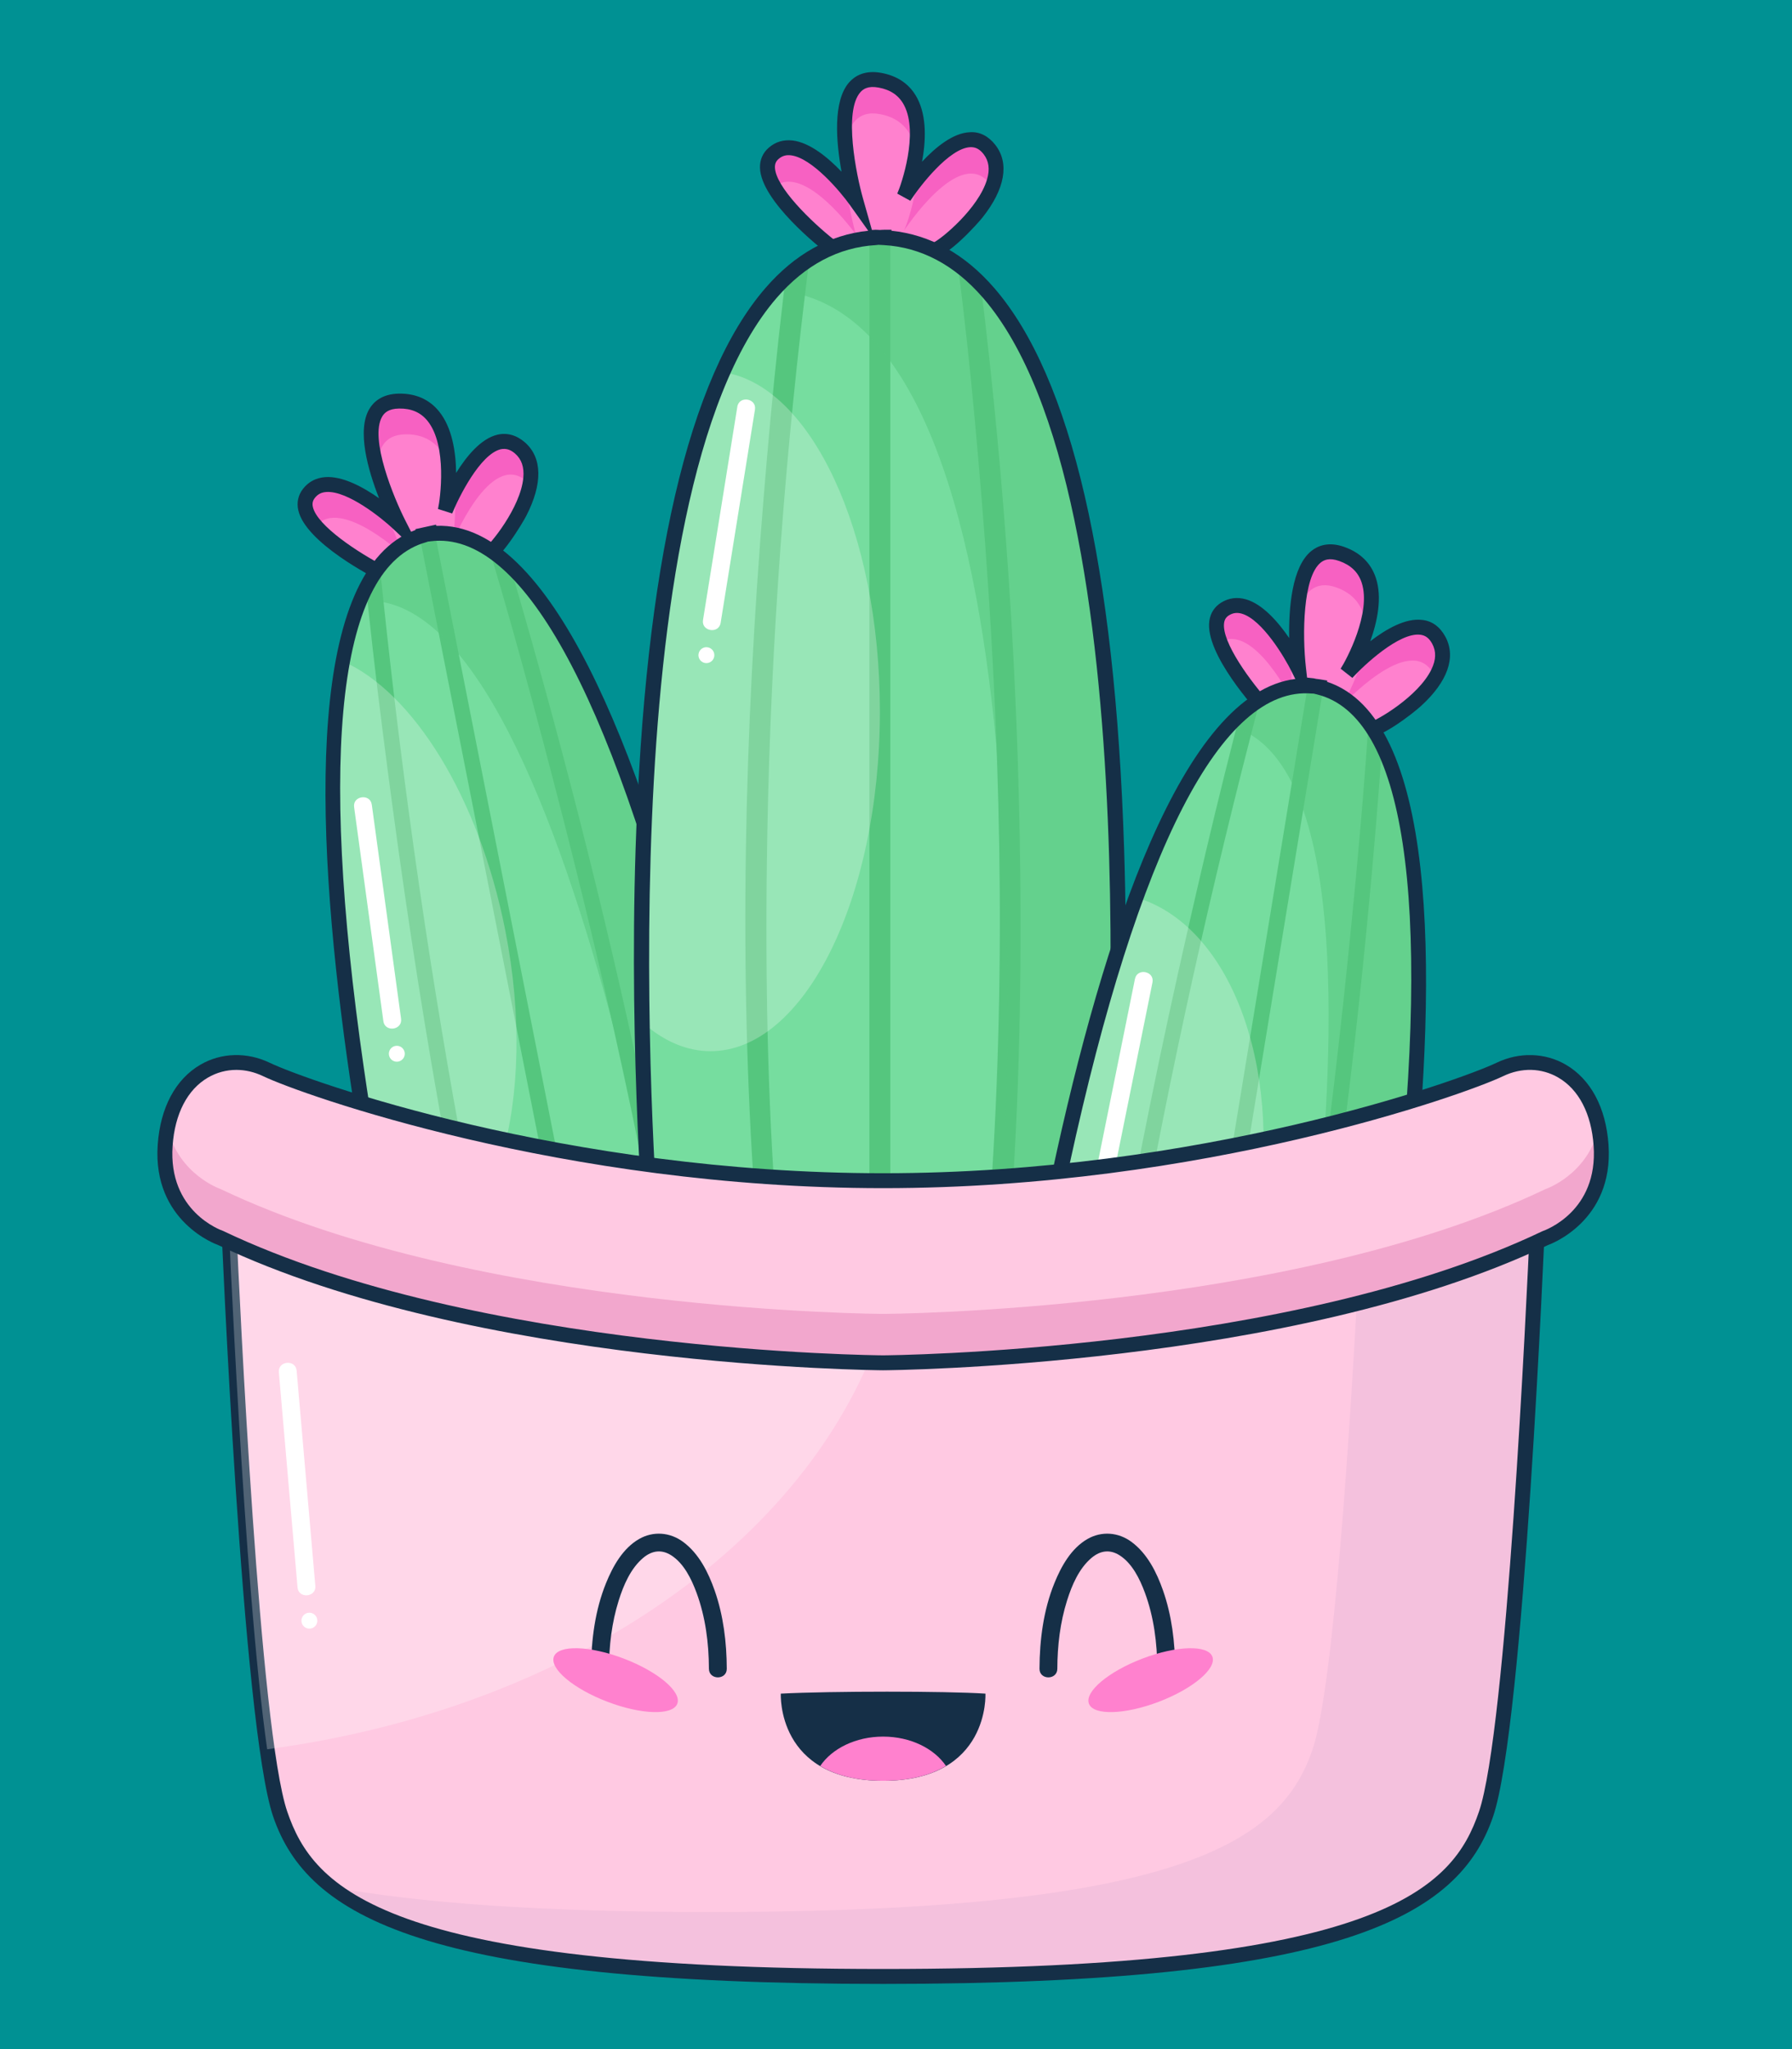 <?xml version='1.0' encoding='UTF-8'?>
<svg xmlns="http://www.w3.org/2000/svg" xmlns:xlink="http://www.w3.org/1999/xlink" xmlns:svg="http://www.w3.org/2000/svg" xmlns:serif="http://www.serif.com/" height="100%" style="fill-rule:evenodd;clip-rule:evenodd;" version="1.1" viewBox="876.25 860.0 87.5 100.0" width="100%">
    <g>
        <svg:rect x="876.25" y="860" width="87.5" height="100" style="fill:rgb(0,145,147);" />
        <svg:g transform="matrix(0.729,0,0,0.729,847.644,617.086)">
            <svg:g>
                <svg:g>
                    <svg:g>
                        <svg:g>
                            <svg:g>
                                <svg:g>
                                    <svg:g>
                                        <svg:path d="M64.977,371.677C64.977,371.677 58.293,368.343 59.931,366.244C61.569,364.145 65.935,368.274 65.935,368.274C65.935,368.274 61.786,360.128 65.962,360.066C70.138,360.003 69.291,366.428 69.061,367.403C69.061,367.403 71.616,361.064 74.067,363.202C76.518,365.34 72.085,370.617 71.703,370.526L64.977,371.677Z" style="fill:rgb(255,129,206);fill-rule:nonzero;" />
                                    </svg:g>
                                    <svg:g>
                                        <svg:g>
                                            <svg:path d="M69.501,369.627C69.501,369.627 72.056,363.288 74.507,365.426C74.591,365.5 74.649,365.585 74.717,365.666C74.903,364.719 74.783,363.825 74.068,363.201C72.344,361.698 70.573,364.381 69.672,366.11C69.828,367.661 69.604,369.19 69.501,369.627Z" style="fill:rgb(247,97,194);fill-rule:nonzero;" />
                                        </svg:g>
                                        <svg:g>
                                            <svg:path d="M66.375,370.498C66.375,370.498 65.715,369.193 65.186,367.627C63.866,366.558 61.148,364.685 59.932,366.243C59.416,366.903 59.726,367.686 60.391,368.449C62.043,366.404 66.375,370.498 66.375,370.498Z" style="fill:rgb(247,97,194);fill-rule:nonzero;" />
                                        </svg:g>
                                        <svg:g>
                                            <svg:path d="M66.402,362.29C67.954,362.267 68.81,363.14 69.264,364.296C69.142,362.263 68.435,360.028 65.963,360.066C63.665,360.1 63.891,362.582 64.556,364.807C64.468,363.418 64.877,362.313 66.402,362.29Z" style="fill:rgb(247,97,194);fill-rule:nonzero;" />
                                        </svg:g>
                                    </svg:g>
                                </svg:g>
                                <svg:g>
                                    <svg:path d="M71.788,371.019L64.9,372.197L64.754,372.124C64.239,371.867 59.713,369.554 59.22,367.376C59.101,366.853 59.211,366.355 59.538,365.937C59.906,365.464 60.402,365.207 61.013,365.156C62.183,365.068 63.569,365.825 64.63,366.572C63.9,364.718 63.116,362.025 63.988,360.577C64.261,360.126 64.823,359.584 65.955,359.566C67.093,359.549 68.003,359.954 68.658,360.77C69.522,361.845 69.775,363.468 69.79,364.876C70.494,363.744 71.456,362.58 72.545,362.319C73.191,362.163 73.836,362.339 74.397,362.828C75.565,363.846 75.598,365.594 74.489,367.749C74.268,368.179 72.715,370.814 71.787,371.013L71.788,371.019ZM65.056,371.155L71.584,370.039C72.077,369.682 74.103,367.206 74.291,365.203C74.358,364.491 74.177,363.96 73.74,363.579C73.422,363.302 73.125,363.223 72.779,363.29C71.402,363.62 69.964,366.506 69.527,367.59L68.576,367.288C68.727,366.649 69.212,363.053 67.88,361.396C67.421,360.825 66.796,360.553 65.971,360.565C65.241,360.574 64.98,360.871 64.845,361.091C63.955,362.569 65.653,366.612 66.382,368.045L67.69,370.616L65.593,368.636C64.823,367.909 62.512,366.044 61.088,366.152C60.762,366.175 60.52,366.303 60.327,366.55C60.183,366.734 60.143,366.92 60.196,367.154C60.481,368.416 63.267,370.241 65.056,371.155Z" style="fill:rgb(21,47,71);fill-rule:nonzero;" />
                                </svg:g>
                            </svg:g>
                            <svg:g>
                                <svg:g>
                                    <svg:g>
                                        <svg:g>
                                            <svg:path d="M68.057,368.951L68.052,368.924C67.983,368.938 67.919,368.962 67.851,368.978C67.782,368.989 67.714,368.991 67.645,369.005L67.65,369.032C52.732,373.171 69.769,437.43 69.769,437.43L81.634,439.928L81.668,440.101L81.854,439.974L82.074,440.02L82.04,439.847L92.067,433.031C92.068,433.031 83.429,367.116 68.057,368.951Z" style="fill:rgb(118,221,159);fill-rule:nonzero;" />
                                        </svg:g>
                                        <svg:g>
                                            <svg:g>
                                                <svg:clipPath id="_clip89">
                                                    <svg:path d="M68.057,368.951L68.052,368.924C67.983,368.938 67.919,368.962 67.851,368.978C67.782,368.989 67.714,368.991 67.645,369.005L67.65,369.032C52.732,373.171 69.769,437.43 69.769,437.43L81.634,439.928L81.668,440.101L81.854,439.974L82.074,440.02L82.04,439.847L92.067,433.031C92.068,433.031 83.429,367.116 68.057,368.951Z" />
                                                </svg:clipPath>
                                                <svg:g clip-path="url(#_clip89)">
                                                    <svg:g>
                                                        <svg:g>
                                                            <svg:path d="M66.141,363.006C66.756,366.122 67.37,369.237 67.985,372.353C69.47,379.883 70.956,387.414 72.441,394.944C74.23,404.014 76.019,413.084 77.808,422.153C79.356,430.002 80.904,437.85 82.452,445.699C82.966,448.303 83.48,450.908 83.993,453.513C84.23,454.715 84.375,456.054 84.725,457.227C84.74,457.279 84.747,457.337 84.757,457.391C84.931,458.275 85.955,458.074 85.781,457.189C85.166,454.073 84.552,450.958 83.937,447.842C82.452,440.312 80.966,432.781 79.481,425.251C77.692,416.181 75.903,407.111 74.114,398.042C72.566,390.193 71.018,382.345 69.47,374.496C68.956,371.892 68.443,369.287 67.929,366.682C67.692,365.48 67.547,364.141 67.197,362.968C67.182,362.916 67.175,362.858 67.165,362.804C66.991,361.921 65.967,362.121 66.141,363.006Z" style="fill:rgb(85,198,126);fill-rule:nonzero;" />
                                                        </svg:g>
                                                    </svg:g>
                                                    <svg:g>
                                                        <svg:g>
                                                            <svg:path d="M63.178,366.064C63.723,373.113 64.586,380.184 65.531,387.215C67.618,402.736 70.372,418.256 74.208,433.456C76.542,442.702 79.292,451.854 82.735,460.64C83.06,461.468 83.975,460.91 83.65,460.08C77.583,444.599 73.595,428.03 70.489,411.533C68.113,398.916 66.268,386.189 64.924,373.461C64.67,371.053 64.423,368.643 64.237,366.234C64.168,365.35 63.109,365.172 63.178,366.064Z" style="fill:rgb(85,198,126);fill-rule:nonzero;" />
                                                        </svg:g>
                                                    </svg:g>
                                                    <svg:g>
                                                        <svg:g>
                                                            <svg:path d="M70.463,365.007C72.614,371.667 74.474,378.471 76.25,385.266C80.159,400.226 83.462,415.431 85.678,430.75C87.047,440.211 87.988,449.737 88.139,459.195C88.153,460.084 89.213,460.256 89.198,459.365C88.931,442.687 86.339,425.781 82.945,409.287C80.33,396.576 77.171,383.965 73.536,371.55C72.841,369.174 72.137,366.797 71.378,364.447C71.103,363.597 70.19,364.161 70.463,365.007Z" style="fill:rgb(85,198,126);fill-rule:nonzero;" />
                                                        </svg:g>
                                                    </svg:g>
                                                </svg:g>
                                            </svg:g>
                                        </svg:g>
                                        <svg:g opacity="0.25">
                                            <svg:path d="M62.194,377.478C60.297,387.684 62.818,404.953 65.451,418.346C65.795,418.341 66.138,418.309 66.478,418.241C72.374,417.078 75.331,406.898 73.083,395.502C71.319,386.56 66.875,379.53 62.194,377.478Z" style="fill:white;fill-rule:nonzero;" />
                                        </svg:g>
                                    </svg:g>
                                    <svg:g opacity="0.55">
                                        <svg:path d="M68.057,368.951L68.052,368.924C67.983,368.938 67.919,368.962 67.851,368.978C67.782,368.989 67.714,368.991 67.645,369.005L67.65,369.032C65.699,369.573 64.299,371.15 63.331,373.47C77.469,371.848 85.905,427.522 87.155,436.37L92.067,433.031C92.068,433.031 83.429,367.116 68.057,368.951Z" style="fill:rgb(85,198,126);fill-rule:nonzero;" />
                                    </svg:g>
                                </svg:g>
                                <svg:g>
                                    <svg:path d="M81.324,440.939L81.208,440.349L69.365,437.855L69.286,437.557C68.592,434.94 52.617,373.996 67.074,368.692L67.063,368.637L68.445,368.336L68.461,368.417C83.848,367.834 92.212,430.279 92.564,432.964L92.604,433.27L82.596,440.074L82.712,440.663L81.96,440.506L81.324,440.939ZM70.175,437.003L81.75,439.44L81.76,439.433L91.531,432.79C91.213,430.464 89.067,415.251 85.34,400.416C80.071,379.44 74.115,368.731 68.116,369.447L67.9,369.473L67.784,369.513C61.962,371.128 60.519,383.297 63.609,404.703C65.795,419.842 69.586,434.731 70.175,437.003Z" style="fill:rgb(21,47,71);fill-rule:nonzero;" />
                                </svg:g>
                            </svg:g>
                        </svg:g>
                        <svg:g>
                            <svg:g>
                                <svg:g>
                                    <svg:path d="M62.958,387.245C63.53,391.43 64.102,395.615 64.675,399.8C64.756,400.392 64.837,400.984 64.918,401.576C65.022,402.339 66.208,402.178 66.103,401.414C65.531,397.229 64.959,393.044 64.386,388.859C64.305,388.267 64.224,387.675 64.143,387.083C64.039,386.321 62.853,386.481 62.958,387.245Z" style="fill:white;fill-rule:nonzero;" />
                                </svg:g>
                            </svg:g>
                            <svg:g>
                                <svg:path d="M66.347,403.685C66.387,403.977 66.183,404.245 65.891,404.285C65.599,404.325 65.331,404.121 65.291,403.829C65.251,403.537 65.455,403.269 65.747,403.229C66.039,403.189 66.307,403.393 66.347,403.685Z" style="fill:white;fill-rule:nonzero;" />
                            </svg:g>
                        </svg:g>
                    </svg:g>
                    <svg:g>
                        <svg:g>
                            <svg:g>
                                <svg:g>
                                    <svg:g>
                                        <svg:path d="M94.959,349.786C94.959,349.786 89.047,345.222 91.06,343.479C93.074,341.737 96.558,346.632 96.558,346.632C96.558,346.632 94.064,337.837 98.173,338.584C102.282,339.331 100.208,345.47 99.793,346.382C99.793,346.382 103.526,340.658 105.517,343.23C107.508,345.802 102.137,350.121 101.78,349.958L94.959,349.786Z" style="fill:rgb(255,129,206);fill-rule:nonzero;" />
                                    </svg:g>
                                    <svg:g>
                                        <svg:g>
                                            <svg:path d="M99.793,348.651C99.793,348.651 103.526,342.927 105.517,345.499C105.586,345.587 105.625,345.682 105.677,345.775C106.043,344.882 106.098,343.982 105.517,343.232C104.117,341.423 101.86,343.714 100.641,345.235C100.494,346.785 99.979,348.242 99.793,348.651Z" style="fill:rgb(247,97,194);fill-rule:nonzero;" />
                                        </svg:g>
                                        <svg:g>
                                            <svg:path d="M96.558,348.901C96.558,348.901 96.163,347.493 95.947,345.855C94.859,344.551 92.555,342.187 91.06,343.481C90.426,344.029 90.579,344.857 91.083,345.734C93.1,344.046 96.558,348.901 96.558,348.901Z" style="fill:rgb(247,97,194);fill-rule:nonzero;" />
                                        </svg:g>
                                        <svg:g>
                                            <svg:path d="M98.173,340.853C99.7,341.13 100.371,342.153 100.593,343.375C100.867,341.357 100.606,339.028 98.173,338.586C95.912,338.175 95.653,340.653 95.875,342.965C96.058,341.585 96.672,340.58 98.173,340.853Z" style="fill:rgb(247,97,194);fill-rule:nonzero;" />
                                        </svg:g>
                                    </svg:g>
                                </svg:g>
                                <svg:g>
                                    <svg:path d="M101.768,350.459L94.783,350.282L94.654,350.181C94.199,349.829 90.206,346.684 90.143,344.451C90.128,343.915 90.332,343.447 90.733,343.101C91.185,342.708 91.723,342.551 92.331,342.621C93.496,342.761 94.709,343.772 95.606,344.71C95.248,342.75 95.001,339.956 96.137,338.704C96.491,338.314 97.149,337.89 98.262,338.093C99.382,338.297 100.197,338.87 100.682,339.798C101.321,341.02 101.255,342.659 100.998,344.042C101.908,343.068 103.077,342.113 104.195,342.068C104.865,342.016 105.458,342.337 105.913,342.924C106.862,344.15 106.556,345.871 105.05,347.772C104.75,348.15 102.717,350.435 101.768,350.451L101.768,350.459ZM95.137,349.29L101.757,349.458C102.31,349.203 104.776,347.166 105.348,345.237C105.552,344.551 105.478,343.995 105.122,343.536C104.863,343.202 104.583,343.054 104.236,343.067C102.821,343.124 100.852,345.676 100.213,346.656L99.339,346.176C99.61,345.578 100.783,342.146 99.797,340.262C99.457,339.613 98.897,339.225 98.085,339.077C97.369,338.944 97.053,339.185 96.879,339.376C95.719,340.653 96.603,344.949 97.041,346.496L97.827,349.271L96.153,346.922C95.538,346.06 93.632,343.783 92.214,343.613C91.889,343.573 91.627,343.651 91.39,343.856C91.214,344.008 91.139,344.183 91.145,344.423C91.178,345.717 93.558,348.047 95.137,349.29Z" style="fill:rgb(21,47,71);fill-rule:nonzero;" />
                                </svg:g>
                            </svg:g>
                            <svg:g>
                                <svg:g>
                                    <svg:g>
                                        <svg:g>
                                            <svg:path d="M98.451,349.122L98.451,349.094C98.356,349.094 98.266,349.105 98.173,349.108C98.08,349.105 97.989,349.094 97.895,349.094L97.895,349.122C77.189,350.296 82.93,416.637 82.93,416.637L97.895,421.384L97.895,421.56L98.173,421.472L98.451,421.56L98.451,421.384L113.416,416.637C113.416,416.637 119.157,350.296 98.451,349.122Z" style="fill:rgb(118,221,159);fill-rule:nonzero;" />
                                        </svg:g>
                                        <svg:g>
                                            <svg:g>
                                                <svg:clipPath id="_clip90">
                                                    <svg:path d="M98.451,349.122L98.451,349.094C98.356,349.094 98.266,349.105 98.173,349.108C98.08,349.105 97.989,349.094 97.895,349.094L97.895,349.122C77.189,350.296 82.93,416.637 82.93,416.637L97.895,421.384L97.895,421.56L98.173,421.472L98.451,421.56L98.451,421.384L113.416,416.637C113.416,416.637 119.157,350.296 98.451,349.122Z" />
                                                </svg:clipPath>
                                                <svg:g clip-path="url(#_clip90)">
                                                    <svg:g>
                                                        <svg:g>
                                                            <svg:path d="M97.473,342.919L97.473,435.169C97.473,436.394 97.316,437.736 97.473,438.954C97.48,439.008 97.473,439.067 97.473,439.121C97.473,440.022 98.873,440.023 98.873,439.121L98.873,346.871C98.873,345.646 99.03,344.304 98.873,343.086C98.866,343.032 98.873,342.974 98.873,342.919C98.873,342.018 97.473,342.017 97.473,342.919Z" style="fill:rgb(85,198,126);fill-rule:nonzero;" />
                                                        </svg:g>
                                                    </svg:g>
                                                    <svg:g>
                                                        <svg:g>
                                                            <svg:path d="M92.779,345.346C91.666,352.367 90.967,359.471 90.386,366.552C89.103,382.183 88.699,397.943 89.802,413.598C90.473,423.121 91.716,432.632 93.967,441.918C94.179,442.793 95.529,442.422 95.317,441.546C91.351,425.183 90.404,408.156 90.599,391.37C90.748,378.531 91.622,365.688 93.158,352.941C93.448,350.53 93.75,348.117 94.13,345.718C94.269,344.837 92.92,344.457 92.779,345.346Z" style="fill:rgb(85,198,126);fill-rule:nonzero;" />
                                                        </svg:g>
                                                    </svg:g>
                                                    <svg:g>
                                                        <svg:g>
                                                            <svg:path d="M102.641,345.718C103.743,352.669 104.425,359.704 104.998,366.714C106.258,382.148 106.659,397.705 105.599,413.163C104.944,422.711 103.71,432.238 101.454,441.547C101.242,442.422 102.591,442.796 102.804,441.919C106.782,425.504 107.759,408.417 107.575,391.578C107.433,378.601 106.549,365.617 104.989,352.734C104.69,350.268 104.381,347.801 103.992,345.347C103.85,344.458 102.501,344.835 102.641,345.718Z" style="fill:rgb(85,198,126);fill-rule:nonzero;" />
                                                        </svg:g>
                                                    </svg:g>
                                                </svg:g>
                                            </svg:g>
                                        </svg:g>
                                        <svg:g opacity="0.25">
                                            <svg:path d="M87.654,358.132C82.702,369.251 82.009,388.298 82.238,401.633C83.643,402.885 85.197,403.586 86.834,403.586C93.097,403.586 98.174,393.396 98.174,380.826C98.173,368.81 93.533,358.976 87.654,358.132Z" style="fill:white;fill-rule:nonzero;" />
                                        </svg:g>
                                    </svg:g>
                                    <svg:g opacity="0.55">
                                        <svg:path d="M98.451,349.122L98.451,349.094C98.356,349.094 98.266,349.105 98.173,349.108C98.08,349.105 97.989,349.094 97.895,349.094L97.895,349.122C95.187,349.276 92.935,350.552 91.06,352.64C110.086,353.784 106.737,410.039 106.085,418.962L113.416,416.637C113.416,416.637 119.157,350.296 98.451,349.122Z" style="fill:rgb(85,198,126);fill-rule:nonzero;" />
                                    </svg:g>
                                </svg:g>
                                <svg:g>
                                    <svg:path d="M97.395,422.243L97.395,421.75L82.46,417.013L82.431,416.68C82.42,416.556 81.359,404.072 81.812,390.02C82.423,371.078 85.349,358.454 90.508,352.498C92.48,350.223 94.794,348.933 97.394,348.662L97.394,348.623L97.894,348.596C97.957,348.596 98.019,348.6 98.081,348.604L98.182,348.61L98.263,348.604C98.325,348.6 98.386,348.596 98.45,348.596L98.95,348.596L98.95,348.662C101.55,348.933 103.864,350.223 105.836,352.498C110.995,358.453 113.921,371.078 114.532,390.02C114.985,404.072 113.924,416.556 113.913,416.68L113.884,417.013L98.949,421.75L98.949,422.243L98.171,421.997L97.395,422.243ZM83.401,416.262L98.173,420.948L112.945,416.262C113.286,411.903 116.538,366.376 105.081,353.152C103.175,350.952 100.935,349.764 98.423,349.622L98.078,349.604L97.923,349.622C95.411,349.765 93.171,350.953 91.264,353.153C79.808,366.376 83.06,411.902 83.401,416.262Z" style="fill:rgb(21,47,71);fill-rule:nonzero;" />
                                </svg:g>
                            </svg:g>
                        </svg:g>
                        <svg:g>
                            <svg:g>
                                <svg:g>
                                    <svg:path d="M88.626,360.444C87.954,364.614 87.283,368.784 86.612,372.954C86.517,373.544 86.422,374.134 86.327,374.723C86.205,375.483 87.385,375.674 87.508,374.913C88.179,370.743 88.851,366.573 89.522,362.403C89.617,361.813 89.712,361.223 89.807,360.634C89.929,359.875 88.749,359.683 88.626,360.444Z" style="fill:white;fill-rule:nonzero;" />
                                </svg:g>
                            </svg:g>
                            <svg:g>
                                <svg:path d="M87.08,377.159C87.033,377.45 86.76,377.647 86.469,377.6C86.178,377.553 85.981,377.28 86.028,376.989C86.075,376.698 86.348,376.501 86.639,376.548C86.93,376.595 87.127,376.868 87.08,377.159Z" style="fill:white;fill-rule:nonzero;" />
                            </svg:g>
                        </svg:g>
                    </svg:g>
                    <svg:g>
                        <svg:g>
                            <svg:g>
                                <svg:g>
                                    <svg:g>
                                        <svg:path d="M124.127,380.833C124.127,380.833 119.033,375.371 121.302,373.978C123.571,372.585 126.216,377.981 126.216,377.981C126.216,377.981 125.18,368.898 129.114,370.301C133.048,371.704 130.006,377.425 129.449,378.259C129.449,378.259 134.061,373.216 135.609,376.076C137.157,378.936 131.157,382.328 130.831,382.109L124.127,380.833Z" style="fill:rgb(255,129,206);fill-rule:nonzero;" />
                                    </svg:g>
                                    <svg:g>
                                        <svg:g>
                                            <svg:path d="M129.081,380.496C129.081,380.496 133.693,375.452 135.241,378.313C135.294,378.411 135.318,378.512 135.354,378.611C135.859,377.789 136.06,376.91 135.608,376.075C134.52,374.063 131.921,375.958 130.472,377.261C130.076,378.768 129.331,380.123 129.081,380.496Z" style="fill:rgb(247,97,194);fill-rule:nonzero;" />
                                        </svg:g>
                                        <svg:g>
                                            <svg:path d="M125.848,380.218C125.848,380.218 125.687,378.765 125.739,377.113C124.876,375.65 122.987,372.944 121.301,373.978C120.587,374.416 120.603,375.258 120.959,376.205C123.224,374.867 125.848,380.218 125.848,380.218Z" style="fill:rgb(247,97,194);fill-rule:nonzero;" />
                                        </svg:g>
                                        <svg:g>
                                            <svg:path d="M128.747,372.539C130.209,373.06 130.705,374.178 130.726,375.419C131.324,373.472 131.443,371.131 129.115,370.301C126.95,369.529 126.294,371.932 126.138,374.25C126.54,372.918 127.31,372.026 128.747,372.539Z" style="fill:rgb(247,97,194);fill-rule:nonzero;" />
                                        </svg:g>
                                    </svg:g>
                                </svg:g>
                                <svg:g>
                                    <svg:path d="M130.737,382.601L123.873,381.294L123.762,381.174C123.37,380.753 119.939,377.002 120.24,374.789C120.312,374.257 120.589,373.829 121.041,373.552C121.551,373.238 122.108,373.17 122.696,373.337C123.822,373.664 124.856,374.859 125.589,375.929C125.554,373.937 125.763,371.139 127.087,370.089C127.5,369.76 128.217,369.449 129.283,369.83C130.355,370.213 131.066,370.911 131.395,371.905C131.828,373.214 131.497,374.821 131.019,376.144C132.074,375.331 133.383,374.578 134.493,374.715C135.166,374.781 135.695,375.185 136.05,375.839C136.786,377.2 136.208,378.846 134.422,380.474C133.823,381.021 131.625,382.72 130.74,382.594L130.737,382.601ZM124.383,380.372L130.888,381.611C131.476,381.448 134.24,379.838 135.117,378.027C135.429,377.383 135.445,376.823 135.17,376.313C134.969,375.942 134.716,375.746 134.371,375.707C132.965,375.534 130.609,377.733 129.819,378.596L129.034,377.98C129.399,377.434 131.112,374.237 130.444,372.218C130.214,371.522 129.724,371.049 128.946,370.772C128.261,370.527 127.909,370.712 127.707,370.871C126.505,371.825 126.459,375.703 126.713,377.923L127.04,380.792L125.767,378.2C125.3,377.249 123.788,374.694 122.416,374.297C122.101,374.206 121.831,374.24 121.563,374.403C121.364,374.525 121.262,374.685 121.229,374.923C121.056,376.205 123.027,378.89 124.383,380.372Z" style="fill:rgb(21,47,71);fill-rule:nonzero;" />
                                </svg:g>
                            </svg:g>
                            <svg:g>
                                <svg:g>
                                    <svg:g>
                                        <svg:g>
                                            <svg:g>
                                                <svg:path d="M127.56,379.214L127.565,379.187C127.495,379.176 127.427,379.176 127.358,379.167C127.29,379.153 127.225,379.131 127.156,379.12L127.151,379.147C111.728,377.803 105.199,443.961 105.199,443.961L115.439,450.454L115.41,450.628L115.629,450.575L115.819,450.696L115.848,450.522L127.627,447.646C127.627,447.645 142.602,382.875 127.56,379.214Z" style="fill:rgb(118,221,159);fill-rule:nonzero;" />
                                            </svg:g>
                                            <svg:g>
                                                <svg:g>
                                                    <svg:clipPath id="_clip91">
                                                        <svg:path d="M127.56,379.214L127.565,379.187C127.495,379.176 127.427,379.176 127.358,379.167C127.29,379.153 127.225,379.131 127.156,379.12L127.151,379.147C111.728,377.803 105.199,443.961 105.199,443.961L115.439,450.454L115.41,450.628L115.629,450.575L115.819,450.696L115.848,450.522L127.627,447.646C127.627,447.645 142.602,382.875 127.56,379.214Z" />
                                                    </svg:clipPath>
                                                    <svg:g clip-path="url(#_clip91)">
                                                        <svg:g>
                                                            <svg:g>
                                                                <svg:path d="M127.846,372.974C127.331,376.108 126.817,379.241 126.302,382.375C125.058,389.949 123.814,397.523 122.57,405.097C121.072,414.219 119.573,423.342 118.075,432.464C116.778,440.358 115.482,448.252 114.185,456.146C113.755,458.766 113.324,461.385 112.894,464.005C112.695,465.214 112.363,466.519 112.28,467.74C112.276,467.794 112.262,467.851 112.253,467.905C112.107,468.794 113.136,468.964 113.283,468.074C113.798,464.941 114.312,461.807 114.827,458.673C116.071,451.099 117.315,443.525 118.559,435.951C120.057,426.829 121.556,417.706 123.054,408.584C124.351,400.69 125.647,392.796 126.944,384.902C127.374,382.282 127.804,379.663 128.235,377.043C128.434,375.834 128.767,374.529 128.849,373.308C128.853,373.254 128.867,373.197 128.876,373.143C129.022,372.255 127.993,372.084 127.846,372.974Z" style="fill:rgb(85,198,126);fill-rule:nonzero;" />
                                                            </svg:g>
                                                        </svg:g>
                                                        <svg:g>
                                                            <svg:g>
                                                                <svg:path d="M124,374.802C122.043,381.596 120.377,388.522 118.802,395.439C115.324,410.709 112.473,426.211 110.747,441.792C109.697,451.27 109.07,460.806 109.221,470.241C109.235,471.13 110.289,470.927 110.274,470.037C110.009,453.411 112.072,436.494 114.935,419.954C117.125,407.303 119.851,394.735 123.046,382.342C123.65,379.998 124.263,377.653 124.932,375.332C125.178,374.48 124.247,373.942 124,374.802Z" style="fill:rgb(85,198,126);fill-rule:nonzero;" />
                                                            </svg:g>
                                                        </svg:g>
                                                        <svg:g>
                                                            <svg:g>
                                                                <svg:path d="M131.194,376.361C130.878,383.353 130.24,390.377 129.525,397.364C127.951,412.746 125.724,428.146 122.438,443.271C120.409,452.613 117.957,461.866 114.788,470.779C114.49,471.617 115.422,472.149 115.721,471.309C121.308,455.592 124.796,438.848 127.39,422.21C129.389,409.387 130.843,396.469 131.783,383.567C131.963,381.098 132.136,378.625 132.247,376.157C132.288,375.264 131.235,375.473 131.194,376.361Z" style="fill:rgb(85,198,126);fill-rule:nonzero;" />
                                                            </svg:g>
                                                        </svg:g>
                                                    </svg:g>
                                                </svg:g>
                                            </svg:g>
                                        </svg:g>
                                        <svg:g opacity="0.25">
                                            <svg:path d="M115.333,393.295C111.07,404.889 108.246,421.094 106.686,432.032C107.095,432.17 107.515,432.278 107.947,432.349C114.732,433.464 121.677,425.573 123.459,414.724C125.157,404.386 121.548,395.111 115.333,393.295Z" style="fill:white;fill-rule:nonzero;" />
                                        </svg:g>
                                    </svg:g>
                                    <svg:g opacity="0.55">
                                        <svg:path d="M127.56,379.214L127.565,379.187C127.495,379.176 127.427,379.176 127.358,379.167C127.29,379.153 127.225,379.131 127.156,379.12L127.151,379.147C125.134,378.971 123.27,379.959 121.552,381.793C135.364,385.221 123.781,440.327 121.856,449.053L127.626,447.644C127.627,447.645 142.602,382.875 127.56,379.214Z" style="fill:rgb(85,198,126);fill-rule:nonzero;" />
                                    </svg:g>
                                </svg:g>
                                <svg:g>
                                    <svg:path d="M114.794,451.292L114.891,450.698L104.67,444.217L104.7,443.91C104.966,441.215 111.331,378.535 126.729,378.626L126.738,378.571L127.236,378.625C127.289,378.634 127.341,378.646 127.392,378.659C127.538,378.678 127.591,378.683 127.645,378.692L128.138,378.773L128.125,378.855C142.743,383.695 128.723,445.117 128.113,447.755L128.043,448.055L116.287,450.926L116.19,451.519L115.54,451.109L114.794,451.292ZM105.728,443.704L115.717,450.038L115.729,450.035L127.207,447.232C127.724,444.942 131.037,429.94 132.738,414.739C135.143,393.245 133.312,381.129 127.442,379.7L127.228,379.648L127.108,379.645C121.088,379.12 115.477,390.017 110.88,411.156C107.63,426.102 105.971,441.368 105.728,443.704Z" style="fill:rgb(21,47,71);fill-rule:nonzero;" />
                                </svg:g>
                            </svg:g>
                        </svg:g>
                        <svg:g>
                            <svg:g>
                                <svg:g>
                                    <svg:path d="M115.259,398.746C114.422,402.886 113.585,407.026 112.747,411.166C112.629,411.752 112.51,412.337 112.392,412.923C112.239,413.678 113.412,413.916 113.565,413.16C114.402,409.02 115.239,404.88 116.077,400.74C116.195,400.154 116.314,399.569 116.432,398.983C116.584,398.229 115.412,397.991 115.259,398.746Z" style="fill:white;fill-rule:nonzero;" />
                                </svg:g>
                            </svg:g>
                            <svg:g>
                                <svg:path d="M113.048,415.386C112.99,415.674 112.708,415.861 112.42,415.803C112.132,415.745 111.945,415.463 112.003,415.175C112.061,414.886 112.343,414.7 112.631,414.758C112.92,414.816 113.106,415.097 113.048,415.386Z" style="fill:white;fill-rule:nonzero;" />
                            </svg:g>
                        </svg:g>
                    </svg:g>
                </svg:g>
                <svg:g>
                    <svg:g>
                        <svg:path d="M98.391,421.114C98.391,421.114 65.665,419.619 54.529,414.394C54.529,414.394 55.936,448.595 58.008,454.658C60.079,460.72 66.532,465.527 98.391,465.527C130.25,465.527 136.702,460.72 138.774,454.658C140.846,448.596 142.253,414.394 142.253,414.394C131.116,419.62 98.391,421.114 98.391,421.114Z" style="fill:rgb(255,201,226);fill-rule:nonzero;" />
                    </svg:g>
                    <svg:g>
                        <svg:path d="M130.263,417.728C129.717,428.178 128.595,446.112 127.149,450.344C125.078,456.406 118.625,461.213 86.766,461.213C75.416,461.213 67.303,460.6 61.452,459.541C65.99,463.109 75.8,465.527 98.391,465.527C130.25,465.527 136.702,460.72 138.774,454.658C140.846,448.595 142.253,414.394 142.253,414.394C139.382,415.741 135.073,416.838 130.263,417.728Z" style="fill:rgb(244,193,221);fill-rule:nonzero;" />
                    </svg:g>
                    <svg:g>
                        <svg:path d="M98.391,466.026C67.661,466.026 59.833,461.546 57.535,454.819C55.464,448.758 54.087,415.813 54.03,414.414L53.996,413.591L54.742,413.941C65.539,419.007 97.367,420.566 98.391,420.614C99.416,420.566 131.244,419.007 142.04,413.941L142.786,413.591L142.752,414.414C142.694,415.813 141.318,448.758 139.247,454.819C136.948,461.546 129.121,466.026 98.391,466.026ZM55.063,415.178C55.293,420.377 56.632,449.084 58.481,454.495C60.222,459.591 64.885,465.026 98.391,465.026C131.896,465.026 136.559,459.59 138.301,454.495C140.15,449.084 141.49,420.377 141.719,415.178C130.016,420.118 99.725,421.554 98.414,421.614L98.391,421.616L98.368,421.614C97.057,421.554 66.767,420.118 55.063,415.178Z" style="fill:rgb(21,47,71);fill-rule:nonzero;" />
                    </svg:g>
                    <svg:path d="M98.613,421.103C98.481,421.11 98.391,421.114 98.391,421.114C98.391,421.114 65.665,419.619 54.529,414.394C54.529,414.394 55.552,439.225 57.136,450.318C77.805,447.568 94.205,435.961 98.613,421.103Z" style="fill:white;fill-opacity:0.25;fill-rule:nonzero;" />
                </svg:g>
                <svg:g>
                    <svg:g>
                        <svg:g>
                            <svg:path d="M146.48,409.885C146.141,405.031 142.529,403.451 139.707,404.805C136.885,406.16 119.388,412.255 98.391,412.255C77.395,412.255 59.898,406.159 57.075,404.805C54.253,403.45 50.641,405.031 50.302,409.885C49.963,414.739 54.027,416.094 54.027,416.094C71.298,424.335 98.39,424.447 98.39,424.447C98.39,424.447 125.482,424.334 142.753,416.094C142.754,416.094 146.818,414.739 146.48,409.885Z" style="fill:rgb(255,201,226);fill-rule:nonzero;" />
                        </svg:g>
                        <svg:g>
                            <svg:path d="M146.317,408.729C145.579,411.867 142.754,412.82 142.754,412.82C125.483,421.061 98.391,421.173 98.391,421.173C98.391,421.173 71.299,421.06 54.028,412.82C54.028,412.82 51.203,411.867 50.465,408.729C50.392,409.094 50.332,409.473 50.303,409.885C49.964,414.739 54.028,416.094 54.028,416.094C71.299,424.335 98.391,424.447 98.391,424.447C98.391,424.447 125.483,424.334 142.754,416.094C142.754,416.094 146.818,414.739 146.479,409.885C146.451,409.474 146.391,409.094 146.317,408.729Z" style="fill:rgb(242,167,205);fill-rule:nonzero;" />
                        </svg:g>
                    </svg:g>
                    <svg:g>
                        <svg:path d="M98.393,424.947C98.117,424.946 70.986,424.738 53.812,416.545C53.801,416.545 49.443,415.018 49.803,409.85C49.977,407.365 50.994,405.46 52.666,404.488C54.053,403.68 55.782,403.632 57.292,404.355C59.828,405.573 77.174,411.756 98.391,411.756C119.605,411.756 136.953,405.572 139.49,404.355C140.999,403.633 142.729,403.681 144.116,404.488C145.788,405.461 146.805,407.365 146.978,409.85C147.339,415.032 142.957,416.554 142.912,416.569C125.796,424.738 98.665,424.946 98.393,424.947ZM55.072,404.838C54.408,404.838 53.757,405.01 53.169,405.352C51.792,406.153 50.951,407.776 50.801,409.92C50.494,414.313 54.036,415.568 54.187,415.62C71.216,423.741 98.123,423.946 98.393,423.947C98.659,423.946 125.569,423.739 142.539,415.642C142.745,415.568 146.287,414.312 145.98,409.919C145.831,407.774 144.99,406.152 143.613,405.351C142.496,404.701 141.151,404.666 139.923,405.256C137.353,406.489 119.794,412.755 98.391,412.755C76.986,412.755 59.429,406.489 56.859,405.256C56.277,404.978 55.669,404.838 55.072,404.838Z" style="fill:rgb(21,47,71);fill-rule:nonzero;" />
                    </svg:g>
                </svg:g>
                <svg:g>
                    <svg:g>
                        <svg:g>
                            <svg:path d="M57.917,425.077C58.282,429.285 58.648,433.493 59.014,437.701C59.066,438.296 59.117,438.891 59.169,439.486C59.236,440.253 60.427,440.15 60.361,439.382C59.996,435.174 59.63,430.966 59.264,426.758C59.212,426.163 59.161,425.568 59.109,424.973C59.042,424.207 57.851,424.309 57.917,425.077Z" style="fill:white;fill-rule:nonzero;" />
                        </svg:g>
                    </svg:g>
                    <svg:g>
                        <svg:path d="M60.493,441.664C60.519,441.957 60.301,442.216 60.008,442.241C59.715,442.266 59.457,442.049 59.431,441.756C59.406,441.463 59.623,441.204 59.916,441.179C60.21,441.154 60.468,441.371 60.493,441.664Z" style="fill:white;fill-rule:nonzero;" />
                    </svg:g>
                </svg:g>
            </svg:g>
            <svg:g>
                <svg:g>
                    <svg:g>
                        <svg:g>
                            <svg:path d="M105.243,446.593C102.604,446.418 94.884,446.418 91.539,446.593C91.539,446.593 91.228,452.428 98.391,452.428C105.555,452.428 105.243,446.593 105.243,446.593Z" style="fill:rgb(21,47,71);fill-rule:nonzero;" />
                        </svg:g>
                        <svg:g>
                            <svg:path d="M98.39,452.428C100.263,452.428 101.613,452.026 102.604,451.437C101.818,450.271 100.229,449.47 98.39,449.47C96.554,449.47 94.965,450.271 94.178,451.437C95.168,452.026 96.519,452.428 98.39,452.428Z" style="fill:rgb(255,129,206);fill-rule:nonzero;" />
                        </svg:g>
                    </svg:g>
                    <svg:g>
                        <svg:g>
                            <svg:g>
                                <svg:g>
                                    <svg:path d="M80.029,444.927C80.035,443.381 80.216,441.835 80.681,440.357C81.004,439.332 81.48,438.21 82.325,437.501C82.921,437.001 83.565,436.931 84.199,437.334C85.048,437.873 85.56,438.934 85.895,439.843C86.494,441.467 86.716,443.203 86.723,444.927C86.726,445.697 87.922,445.698 87.919,444.927C87.912,443.164 87.694,441.363 87.109,439.693C86.682,438.474 86.057,437.221 84.995,436.435C84.12,435.788 82.998,435.696 82.047,436.241C80.954,436.869 80.288,438.069 79.83,439.199C79.098,441.001 78.841,442.993 78.833,444.927C78.83,445.697 80.026,445.698 80.029,444.927Z" style="fill:rgb(21,47,71);fill-rule:nonzero;" />
                                </svg:g>
                            </svg:g>
                        </svg:g>
                        <svg:g>
                            <svg:g>
                                <svg:g>
                                    <svg:path d="M110.059,444.927C110.065,443.381 110.246,441.835 110.712,440.357C111.035,439.332 111.511,438.21 112.356,437.501C112.952,437.001 113.596,436.931 114.23,437.334C115.079,437.873 115.592,438.934 115.927,439.843C116.526,441.467 116.748,443.203 116.755,444.927C116.758,445.697 117.954,445.698 117.951,444.927C117.944,443.164 117.726,441.363 117.141,439.693C116.714,438.474 116.089,437.221 115.027,436.435C114.152,435.788 113.03,435.696 112.079,436.241C110.986,436.869 110.32,438.069 109.862,439.199C109.13,441.001 108.873,442.993 108.865,444.927C108.86,445.697 110.056,445.698 110.059,444.927Z" style="fill:rgb(21,47,71);fill-rule:nonzero;" />
                                </svg:g>
                            </svg:g>
                        </svg:g>
                    </svg:g>
                </svg:g>
                <svg:g>
                    <svg:g>
                        <svg:path d="M84.605,447.269C84.301,448.067 82.204,448.007 79.921,447.136C77.638,446.265 76.035,444.913 76.339,444.115C76.643,443.317 78.74,443.377 81.023,444.248C83.306,445.119 84.909,446.471 84.605,447.269Z" style="fill:rgb(255,129,206);fill-rule:nonzero;" />
                    </svg:g>
                    <svg:g>
                        <svg:path d="M112.177,447.269C112.481,448.067 114.578,448.007 116.861,447.136C119.143,446.265 120.747,444.913 120.443,444.115C120.139,443.317 118.042,443.377 115.759,444.248C113.476,445.119 111.873,446.471 112.177,447.269Z" style="fill:rgb(255,129,206);fill-rule:nonzero;" />
                    </svg:g>
                </svg:g>
            </svg:g>
        </svg:g>
    </g>
</svg>